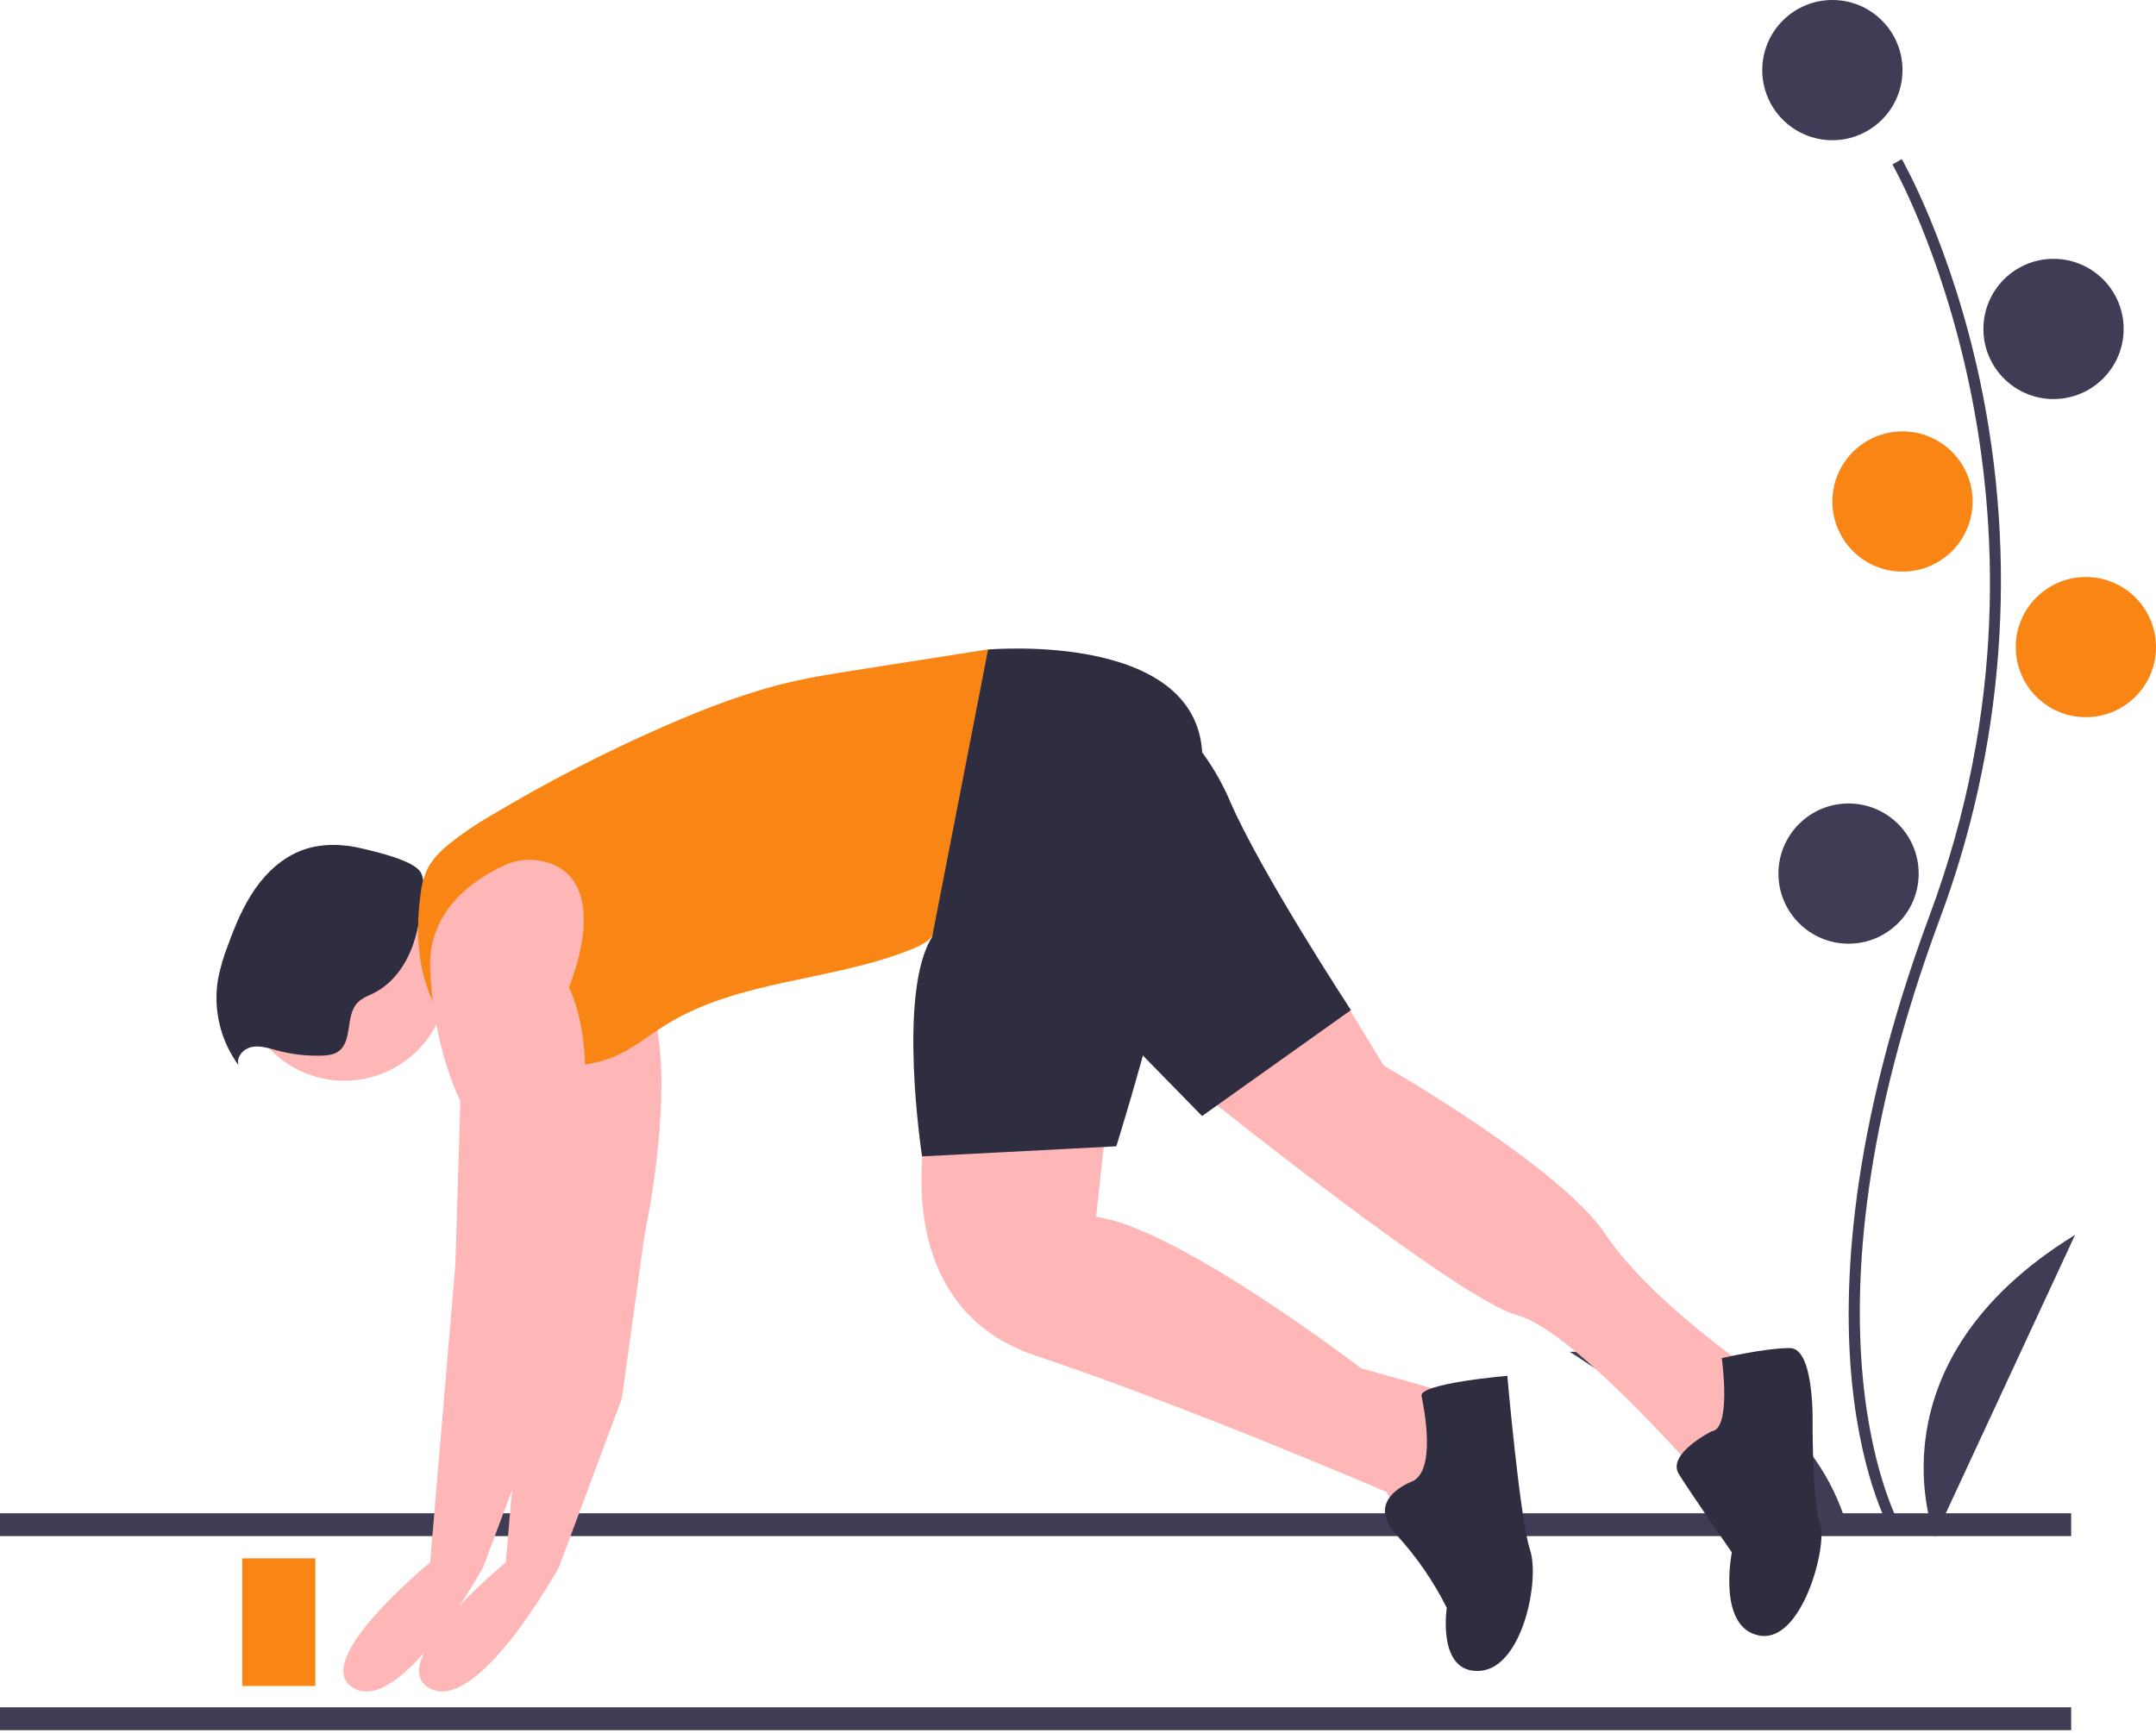 <svg width="260" height="209" viewBox="0 0 260 209" fill="none" xmlns="http://www.w3.org/2000/svg">
<g clip-path="url(#clip0_830_7786)">
<path d="M249.769 182.535H0V185.289H249.769V182.535Z" fill="#3F3D56"/>
<path d="M249.769 205.944H0V208.698H249.769V205.944Z" fill="#3F3D56"/>
<path d="M228.223 185.069C228.074 184.825 224.554 178.948 223.334 166.744C222.215 155.548 222.934 136.676 232.722 110.351C251.263 60.48 228.449 20.241 228.215 19.84L229.341 19.187C229.4 19.289 235.287 29.548 238.765 45.885C243.36 67.543 241.687 90.063 233.941 110.804C215.431 160.59 229.192 184.158 229.333 184.391L228.223 185.069Z" fill="#3F3D56"/>
<path d="M220.973 16.912C225.643 16.912 229.429 13.126 229.429 8.456C229.429 3.786 225.643 0 220.973 0C216.303 0 212.517 3.786 212.517 8.456C212.517 13.126 216.303 16.912 220.973 16.912Z" fill="#3F3D56"/>
<path d="M247.641 48.134C252.312 48.134 256.097 44.348 256.097 39.678C256.097 35.008 252.312 31.222 247.641 31.222C242.971 31.222 239.186 35.008 239.186 39.678C239.186 44.348 242.971 48.134 247.641 48.134Z" fill="#3F3D56"/>
<path d="M229.429 68.948C234.099 68.948 237.885 65.162 237.885 60.492C237.885 55.822 234.099 52.036 229.429 52.036C224.758 52.036 220.973 55.822 220.973 60.492C220.973 65.162 224.758 68.948 229.429 68.948Z" fill="#F98614"/>
<path d="M251.544 86.51C256.214 86.51 260 82.725 260 78.055C260 73.385 256.214 69.599 251.544 69.599C246.874 69.599 243.088 73.385 243.088 78.055C243.088 82.725 246.874 86.51 251.544 86.51Z" fill="#F98614"/>
<path d="M222.924 113.83C227.594 113.83 231.38 110.044 231.38 105.374C231.38 100.704 227.594 96.918 222.924 96.918C218.254 96.918 214.468 100.704 214.468 105.374C214.468 110.044 218.254 113.83 222.924 113.83Z" fill="#3F3D56"/>
<path d="M233.331 185.38C233.331 185.38 224.875 164.565 250.243 148.954L233.331 185.38Z" fill="#3F3D56"/>
<path d="M222.932 185.002C222.932 185.002 219.084 162.868 189.298 163.057L222.932 185.002Z" fill="#3F3D56"/>
<path d="M41.527 130.361C48.416 130.361 54 124.776 54 117.887C54 110.999 48.416 105.414 41.527 105.414C34.638 105.414 29.053 110.999 29.053 117.887C29.053 124.776 34.638 130.361 41.527 130.361Z" fill="#FFB6B6"/>
<path d="M43.787 102.373C41.401 101.787 38.836 101.69 36.525 102.522C34.145 103.379 32.186 105.171 30.745 107.25C29.304 109.33 28.336 111.696 27.469 114.073C26.964 115.368 26.572 116.706 26.3 118.07C25.989 119.888 26.049 121.751 26.476 123.545C26.903 125.34 27.688 127.029 28.784 128.513C28.419 127.55 29.339 126.5 30.347 126.291C31.356 126.083 32.384 126.435 33.378 126.702C35.131 127.173 36.943 127.386 38.757 127.335C39.452 127.315 40.181 127.245 40.758 126.859C42.569 125.648 41.611 122.519 43.117 120.946C43.655 120.385 44.422 120.122 45.115 119.77C47.61 118.503 49.254 115.945 50.03 113.256C50.517 111.571 51.724 106.731 50.695 105.164C49.765 103.749 45.366 102.761 43.787 102.373Z" fill="#2F2E41"/>
<path d="M75.468 104.133C74.547 103.81 73.57 103.671 72.595 103.726C71.62 103.78 70.666 104.026 69.786 104.45C66.532 105.976 60.779 109.673 60.997 116.67C61.301 126.405 64.648 132.794 64.648 132.794L64.039 152.569L60.997 188.467C60.997 188.467 46.09 200.636 51.87 203.679C57.651 206.721 67.386 189.076 67.386 189.076L74.992 168.693L77.73 148.918C77.73 148.918 82.293 128.231 77.73 119.104C77.73 119.104 83.001 106.883 75.468 104.133Z" fill="#FFB6B6"/>
<path d="M111.803 135.532C111.803 135.532 106.631 157.436 124.885 163.521C143.138 169.605 167.172 179.949 167.172 179.949L170.214 185.121L177.211 175.69L175.994 168.389L164.13 165.042C164.13 165.042 141.921 148.005 132.186 146.789L133.403 135.532H111.803Z" fill="#FFB6B6"/>
<path d="M160.42 117.953L166.868 128.535C166.868 128.535 188.163 140.704 193.639 148.918C199.115 157.132 212.197 165.955 212.197 165.955L206.417 179.645C206.417 179.645 189.989 160.479 182.992 158.654C175.994 156.828 144.963 131.882 144.963 131.882L160.42 117.953Z" fill="#FFB6B6"/>
<path d="M103.001 80.869C100.626 81.242 98.25 81.615 95.904 82.138C90.453 83.354 85.211 85.368 80.094 87.607C72.933 90.74 65.978 94.323 59.271 98.336C57.462 99.369 55.736 100.541 54.108 101.841C53.025 102.743 52.006 103.777 51.425 105.061C51.056 105.958 50.817 106.903 50.716 107.867C50.245 111.25 50.267 114.74 51.183 118.031C52.1 121.321 53.959 124.406 56.695 126.45C57.419 127.008 58.223 127.454 59.081 127.773C60.234 128.124 61.428 128.324 62.632 128.368C66.471 128.673 70.481 128.953 74.033 127.466C76.29 126.522 78.201 124.925 80.278 123.631C89.074 118.152 100.249 118.386 109.867 114.528C110.802 114.154 111.754 113.716 112.408 112.95C112.903 112.293 113.276 111.552 113.509 110.763C114.725 107.398 115.941 104.032 117.157 100.667C117.928 98.534 118.699 96.4 119.346 94.227C120.022 91.954 120.561 89.643 121.1 87.333C121.563 85.346 122.041 83.264 121.862 81.209C121.6 78.178 120.899 78.055 118.116 78.494C113.078 79.288 108.04 80.079 103.001 80.869Z" fill="#F98614"/>
<path d="M66.341 104.133C65.42 103.81 64.444 103.671 63.469 103.726C62.494 103.78 61.539 104.026 60.659 104.45C57.406 105.976 51.652 109.673 51.87 116.67C52.175 126.405 55.521 132.794 55.521 132.794L54.913 152.569L51.87 188.467C51.87 188.467 36.963 200.636 42.744 203.679C48.524 206.721 58.259 189.076 58.259 189.076L65.865 168.693L68.603 148.918C68.603 148.918 73.166 128.231 68.603 119.104C68.603 119.104 73.875 106.883 66.341 104.133Z" fill="#FFB6B6"/>
<path d="M119.153 78.351C119.153 78.351 146.18 75.904 144.963 92.636C143.746 109.369 134.62 138.27 134.62 138.27L111.194 139.487C111.194 139.487 108.152 119.712 112.411 113.02L119.153 78.351Z" fill="#2F2E41"/>
<path d="M137.966 83.814C137.966 83.814 144.659 88.073 148.31 96.591C151.96 105.11 162.913 121.842 162.913 121.842L144.963 134.62L131.577 120.929L137.966 83.814Z" fill="#2F2E41"/>
<path d="M170.214 178.732C170.214 178.732 164.434 180.862 168.389 185.121C170.818 187.764 172.866 190.734 174.473 193.944C174.473 193.944 173.256 201.853 178.428 201.549C183.6 201.245 185.729 190.597 184.513 186.946C183.296 183.296 181.774 165.955 181.774 165.955C181.774 165.955 171.127 166.868 171.431 168.389C171.735 169.91 173.256 177.515 170.214 178.732Z" fill="#2F2E41"/>
<path d="M206.417 172.648C206.417 172.648 200.941 175.386 202.462 177.82C203.983 180.253 208.85 187.251 208.85 187.251C208.85 187.251 207.025 196.377 212.197 197.29C217.369 198.203 220.411 186.338 219.498 183.904C218.586 181.47 218.586 172.039 218.586 172.039C218.586 172.039 218.89 162.608 215.848 162.608C212.805 162.608 207.634 163.825 207.634 163.825C207.634 163.825 208.85 172.344 206.417 172.648Z" fill="#2F2E41"/>
<path d="M38.028 187.972H29.206V203.37H38.028V187.972Z" fill="#F98614"/>
</g>
<defs>
<clipPath id="clip0_830_7786">
<rect width="260" height="208.698" fill="white"/>
</clipPath>
</defs>
</svg>
